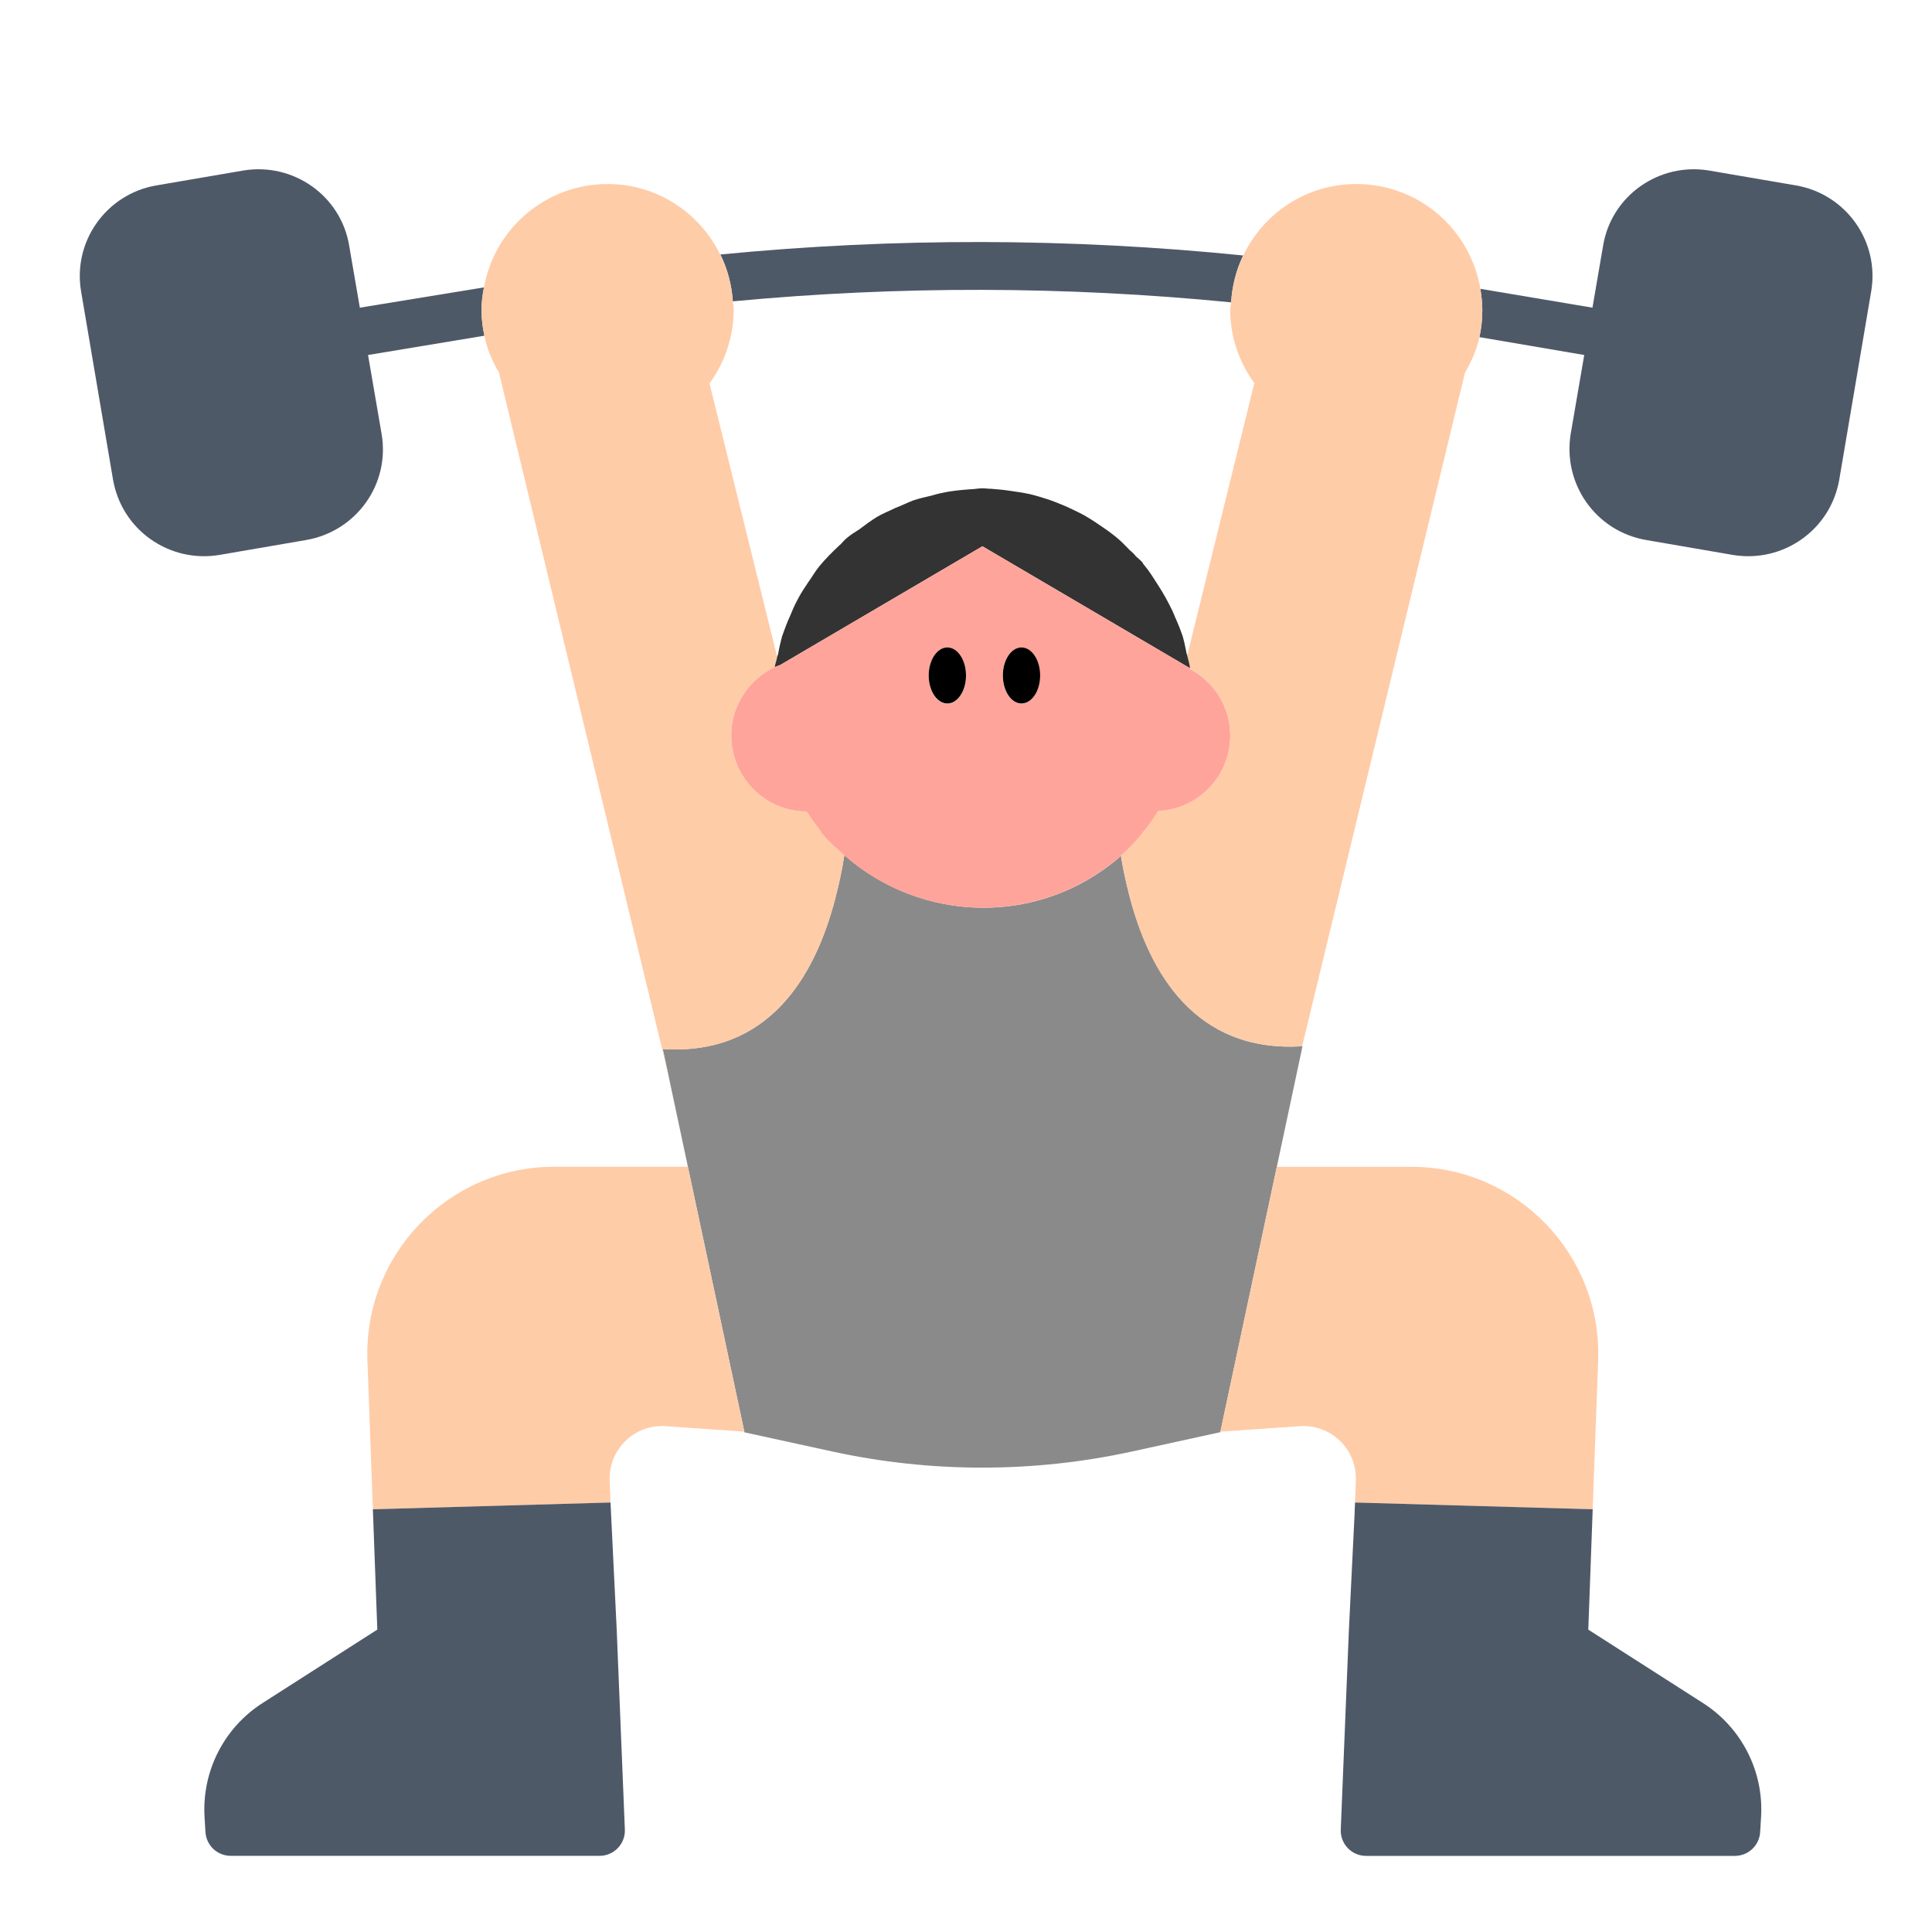 <?xml version="1.0" encoding="UTF-8"?><svg id="Layer_1" xmlns="http://www.w3.org/2000/svg" viewBox="0 0 40 40"><g><g><path d="M25.489,6.26c.021-.347,.106-.673,.249-.971-3.601-.364-7.22-.371-10.823-.02,.146,.297,.234,.623,.258,.97,3.434-.324,6.883-.317,10.317,.021Z" style="fill:#4e5968;"/><path d="M7.9,8.98c.18,1.04-.52,2.02-1.56,2.2l-1.8,.31c-1.04,.17-2.02-.52-2.2-1.56l-.66-3.89c-.18-1.04,.52-2.02,1.55-2.2l1.81-.31c1.03-.17,2.02,.52,2.19,1.56l.22,1.28,2.57-.42c-.03,.15-.05,.3-.05,.47,0,.18,.02,.36,.06,.53l-2.41,.4,.28,1.63Z" style="fill:#4e5968;"/><path d="M38.74,6.04l-.66,3.89c-.18,1.04-1.16,1.73-2.2,1.56l-1.8-.31c-1.04-.18-1.73-1.16-1.56-2.2l.28-1.63-2.17-.37c.04-.18,.06-.37,.06-.56,0-.15-.02-.3-.04-.44l2.32,.39,.22-1.28c.17-1.04,1.16-1.73,2.19-1.56l1.81,.31c1.03,.18,1.73,1.16,1.55,2.2Z" style="fill:#4e5968;"/></g><path d="M23.381,18.536c-.072-.279-.133-.557-.175-.822-.017,.015-.029,.034-.047,.049-1.665,1.419-4.082,1.347-5.678-.058-.045,.294-.111,.604-.193,.916-.418,1.597-1.374,3.24-3.565,3.098l.143,.671,.376,1.765,1.169,5.485,.003,.015,1.81,.395c2.053,.448,4.178,.448,6.231-.002l1.809-.396,.011-.049,1.161-5.448,.531-2.494h-.002c-2.216,.142-3.17-1.525-3.583-3.125Z" style="fill:#8a8a8a;"/><g><path d="M11.477,24.156c-2.194,0-3.95,1.821-3.87,4.014l.179,4.871-.066-1.792,4.92-.14,0,.002-.017-.461c-.024-.644,.516-1.167,1.159-1.122l1.627,.113-1.169-5.485h-2.765Z" style="fill:#ffcca8;"/><path d="M25.275,29.641l1.637-.113c.643-.045,1.183,.478,1.159,1.122l-.023,.637,.009-.178,4.918,.14,.113-3.078c.081-2.193-1.675-4.014-3.87-4.014h-2.783l-1.161,5.448,.001,.038Z" style="fill:#ffcca8;"/><g><path d="M17.48,17.71c-.04,.29-.11,.6-.19,.91-.42,1.6-1.38,3.24-3.57,3.1l.15,.67-3.54-14.68c-.14-.23-.25-.49-.3-.76-.04-.17-.06-.35-.06-.53,0-.17,.02-.32,.05-.47,.22-1.22,1.28-2.14,2.56-2.14,1.03,0,1.91,.6,2.33,1.46,.15,.3,.24,.62,.26,.97,.01,.06,.02,.11,.02,.18,0,.56-.19,1.09-.5,1.52l1.4,5.66c-.01,.07-.04,.14-.05,.21-.53,.26-.9,.79-.9,1.42,0,.86,.7,1.57,1.56,1.57,.08,.12,.16,.24,.25,.35,.03,.04,.05,.09,.08,.12,.14,.17,.3,.3,.45,.44Z" style="fill:#ffcca8;"/><path d="M30.69,6.42c0,.19-.02,.38-.06,.56-.06,.27-.17,.51-.3,.74l-3.37,13.94c-2.21,.14-3.17-1.52-3.58-3.12-.07-.28-.13-.56-.17-.83,.18-.15,.34-.33,.48-.51,.11-.13,.2-.27,.29-.41,.83-.04,1.49-.72,1.49-1.56,0-.6-.34-1.12-.84-1.38v-.02l.01,.01c-.01-.09-.04-.18-.06-.27l1.39-5.64c-.31-.42-.5-.95-.5-1.51,0-.06,.02-.11,.02-.16,.02-.35,.11-.67,.25-.97,.42-.88,1.31-1.48,2.34-1.48,1.3,0,2.36,.94,2.57,2.17,.02,.14,.04,.29,.04,.44Z" style="fill:#ffcca8;"/></g></g><path d="M24.64,13.84l-.01-.01-4.29-2.52-4.19,2.46c-.04,.01-.07,.03-.11,.04,.01-.07,.04-.14,.05-.21,.01-.02,.01-.04,.02-.06,.02-.12,.05-.24,.08-.36,.05-.14,.1-.28,.16-.41,.05-.12,.1-.24,.16-.35,.06-.12,.14-.24,.22-.36,.08-.11,.14-.22,.22-.32,.13-.16,.28-.31,.43-.45,.05-.04,.09-.1,.14-.14,.09-.08,.18-.13,.27-.19,.12-.09,.24-.18,.37-.26,.12-.07,.25-.12,.37-.18,.13-.05,.25-.11,.38-.16,.12-.04,.25-.07,.38-.1,.13-.04,.27-.07,.41-.09,.13-.02,.26-.03,.38-.04,.09,0,.17-.02,.26-.02,.06,0,.12,.01,.18,.01,.13,.01,.25,.02,.38,.04,.14,.02,.28,.04,.42,.07,.13,.03,.25,.07,.38,.11,.12,.04,.24,.09,.36,.14,.13,.06,.26,.12,.39,.19,.1,.06,.2,.12,.3,.19,.12,.08,.25,.17,.37,.27,.1,.08,.18,.17,.27,.26,.05,.04,.09,.08,.13,.13,.05,.04,.09,.08,.13,.12,.01,.02,.02,.04,.04,.06,.11,.13,.2,.28,.29,.42,.11,.17,.21,.35,.3,.54,.06,.15,.13,.29,.18,.44,.05,.12,.07,.26,.1,.39,0,.02,.01,.05,.02,.08,.02,.09,.05,.18,.06,.27Z" style="fill:#333;"/><path d="M24.63,13.85v-.02l-4.29-2.52-4.19,2.46c-.04,.01-.07,.03-.11,.04-.53,.26-.9,.79-.9,1.42,0,.86,.7,1.57,1.56,1.57,.08,.12,.16,.24,.25,.35,.03,.04,.05,.09,.08,.12,.14,.17,.3,.3,.45,.44,1.6,1.4,4.01,1.47,5.68,.05,.02-.01,.03-.03,.05-.05,.18-.15,.34-.33,.48-.51,.11-.13,.2-.27,.29-.41,.83-.04,1.49-.72,1.49-1.56,0-.6-.34-1.12-.84-1.38Zm-5.02,.72c-.21,0-.38-.26-.38-.58,0-.33,.17-.58,.38-.58,.22,0,.39,.25,.39,.58,0,.32-.17,.58-.39,.58Zm1.54,0c-.21,0-.39-.26-.39-.58,0-.33,.18-.58,.39-.58,.21,0,.38,.25,.38,.58,0,.32-.17,.58-.38,.58Z" style="fill:#ffa49b;"/><g><path d="M7.72,31.248l.066,1.792,.026,.699-2.364,1.513c-.807,.51-1.271,1.418-1.213,2.371l.019,.309c.017,.276,.246,.491,.522,.491h7.638c.297,0,.535-.247,.523-.545l-.169-4.143-.128-2.625-0-.002-4.92,.14Z" style="fill:#4e5968;"/><path d="M28.048,31.287l-.12,2.449-.169,4.143c-.012,.297,.225,.545,.523,.545h7.638c.276,0,.505-.215,.522-.491l.019-.309c.059-.952-.406-1.861-1.213-2.371l-2.364-1.513,.091-2.492-.002-0-4.918-.14-.009,.178Z" style="fill:#4e5968;"/></g><g><path d="M19.614,14.565c.213,0,.386-.26,.386-.58,0-.32-.173-.58-.386-.58-.213,0-.386,.26-.386,.58,0,.32,.173,.58,.386,.58Z"/><path d="M21.149,14.565c.213,0,.386-.26,.386-.58,0-.32-.173-.58-.386-.58-.213,0-.386,.26-.386,.58,0,.32,.173,.58,.386,.58Z"/></g></g><rect width="40" height="40" style="fill:none;"/></svg>